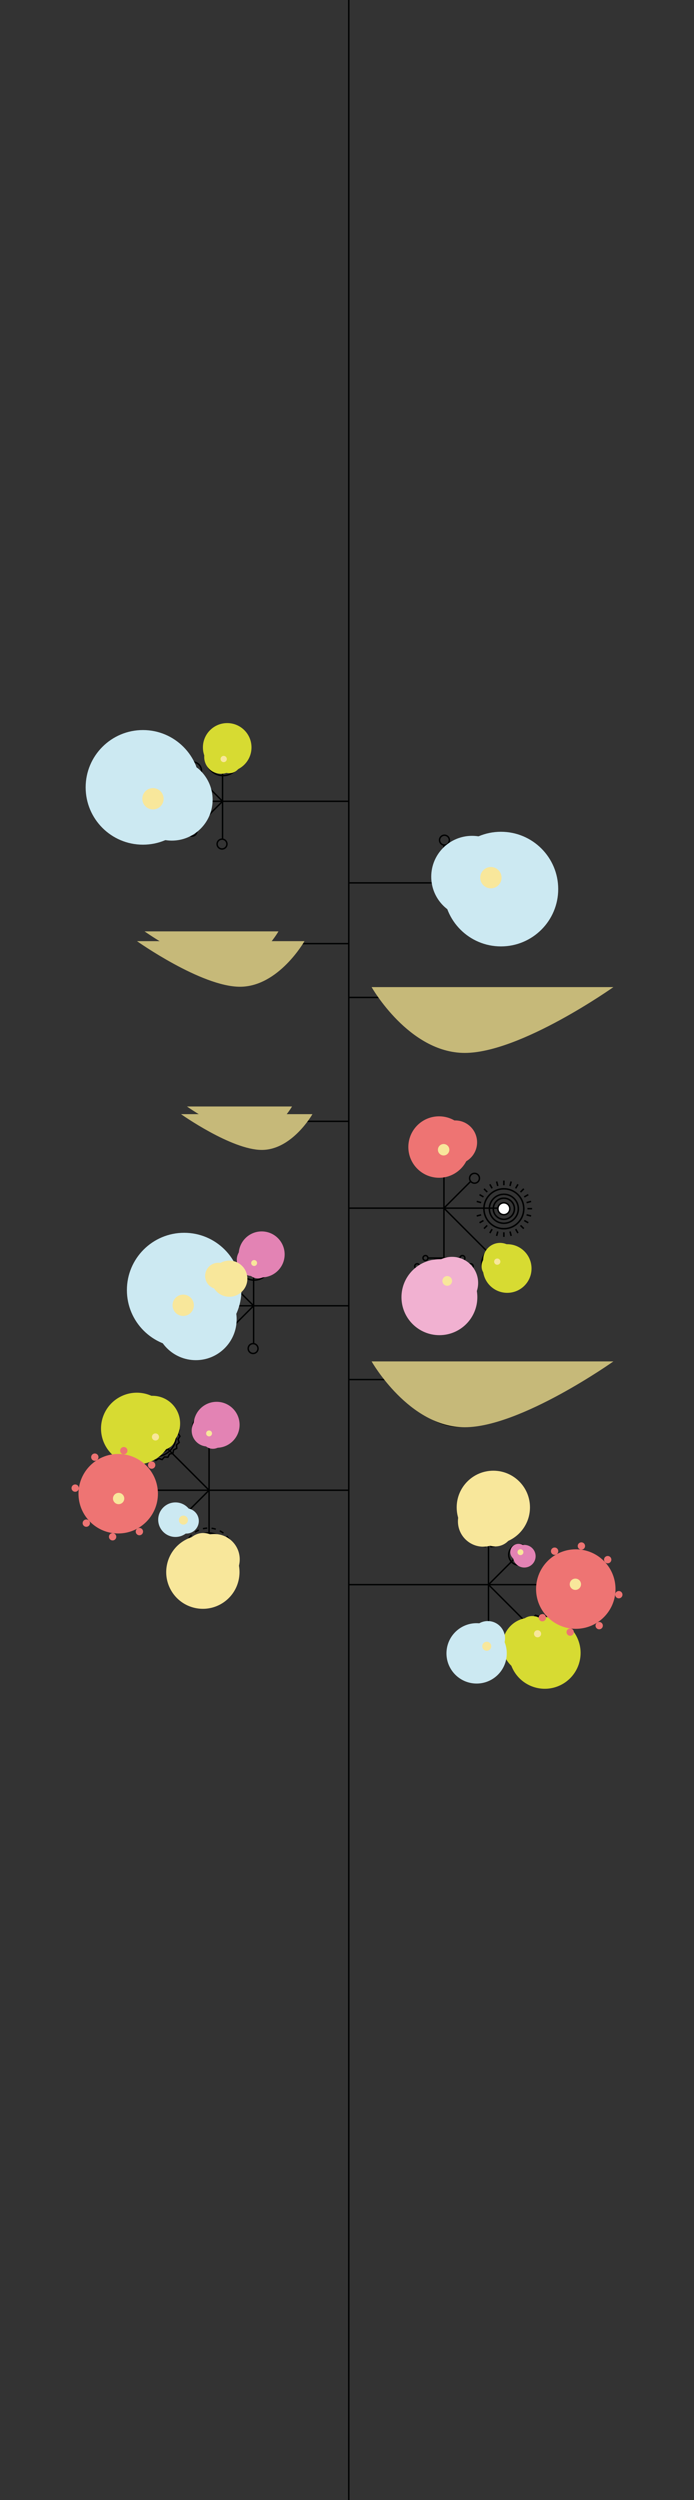 <?xml version="1.0" encoding="utf-8"?>
<!-- Generator: Adobe Illustrator 16.0.0, SVG Export Plug-In . SVG Version: 6.00 Build 0)  -->
<!DOCTYPE svg PUBLIC "-//W3C//DTD SVG 1.1//EN" "http://www.w3.org/Graphics/SVG/1.1/DTD/svg11.dtd">
<svg version="1.1" id="Livello_1" xmlns="http://www.w3.org/2000/svg" xmlns:xlink="http://www.w3.org/1999/xlink" x="0px" y="0px"
	 width="960.385px" height="3456.769px" viewBox="0 0 960.385 3456.769" enable-background="new 0 0 960.385 3456.769"
	 xml:space="preserve">
<rect x="0" y="0" width="960.385" height="3456.769" fill="#333333" stroke="none"/>
<g>
	<circle fill="none" stroke="#010202" stroke-width="2" cx="308.682" cy="1048.796" r="23.597"/>
	<circle fill="none" stroke="#010202" stroke-width="2" cx="672.517" cy="1220.717" r="12.134"/>
	<circle fill="none" stroke="#010202" stroke-width="2" cx="672.517" cy="1220.717" r="23.597"/>
	<g>
		<g>
			<path fill="none" stroke="#010202" stroke-width="2" d="M392.624,1304.716H207.327c0,0,71.111,50.4,113.918,50.4
				S392.624,1304.716,392.624,1304.716z"/>
			<line fill="none" stroke="#010202" stroke-width="2" x1="392.624" y1="1304.716" x2="482.656" y2="1304.716"/>
		</g>
		<line fill="none" stroke="#010202" stroke-width="2" x1="356.783" y1="1304.716" x2="340.543" y2="1320.954"/>
		<line fill="none" stroke="#010202" stroke-width="2" x1="331.024" y1="1304.716" x2="319.824" y2="1315.915"/>
		<line fill="none" stroke="#010202" stroke-width="2" x1="304.144" y1="1304.716" x2="296.864" y2="1311.995"/>
	</g>
	<g>
		<g>
			<path fill="none" stroke="#010202" stroke-width="2" d="M544.415,1379.116h238.239c0,0-91.429,64.8-146.464,64.8
				C581.153,1443.916,544.415,1379.116,544.415,1379.116z"/>
			<line fill="none" stroke="#010202" stroke-width="2" x1="544.415" y1="1379.116" x2="482.656" y2="1379.116"/>
		</g>
		<line fill="none" stroke="#010202" stroke-width="2" x1="590.498" y1="1379.116" x2="611.375" y2="1399.995"/>
		<line fill="none" stroke="#010202" stroke-width="2" x1="623.615" y1="1379.116" x2="638.014" y2="1393.513"/>
		<line fill="none" stroke="#010202" stroke-width="2" x1="658.173" y1="1379.116" x2="667.535" y2="1388.475"/>
	</g>
	<g>
		<g>
			<circle fill="none" stroke="#010202" stroke-width="2" cx="266.67" cy="1065.61" r="6.803"/>
			<line fill="none" stroke="#010202" stroke-width="2" x1="307.974" y1="1107.917" x2="270.953" y2="1070.894"/>
		</g>
		<line fill="none" stroke="#010202" stroke-width="2" x1="482.657" y1="1107.917" x2="233.156" y2="1107.917"/>
		<g>
			<circle fill="none" stroke="#010202" stroke-width="2" cx="308.682" cy="1048.796" r="6.803"/>
			<line fill="none" stroke="#010202" stroke-width="2" x1="307.974" y1="1107.917" x2="307.974" y2="1055.56"/>
		</g>
		<g>
			<circle fill="none" stroke="#010202" stroke-width="2" cx="307.266" cy="1167.038" r="6.803"/>
			<line fill="none" stroke="#010202" stroke-width="2" x1="307.974" y1="1107.917" x2="307.973" y2="1160.272"/>
		</g>
		<g>
			<circle fill="none" stroke="#010202" stroke-width="2" cx="265.669" cy="1149.221" r="6.804"/>
			<line fill="none" stroke="#010202" stroke-width="2" x1="307.974" y1="1107.917" x2="270.952" y2="1144.938"/>
		</g>
	</g>
	<g>
		<circle fill="none" stroke="#010202" stroke-width="2" cx="672.518" cy="1220.716" r="6.803"/>
		<g>
			<circle fill="none" stroke="#010202" stroke-width="2" cx="655.652" cy="1263.021" r="6.803"/>
			<line fill="none" stroke="#010202" stroke-width="2" x1="614.348" y1="1220.716" x2="651.37" y2="1257.737"/>
		</g>
		<line fill="none" stroke="#010202" stroke-width="2" x1="482.657" y1="1220.716" x2="665.714" y2="1220.716"/>
		<g>
			<circle fill="none" stroke="#010202" stroke-width="2" cx="615.055" cy="1161.595" r="6.803"/>
			<line fill="none" stroke="#010202" stroke-width="2" x1="614.348" y1="1220.716" x2="614.349" y2="1168.358"/>
		</g>
		<g>
			<circle fill="none" stroke="#010202" stroke-width="2" cx="656.653" cy="1179.412" r="6.804"/>
			<line fill="none" stroke="#010202" stroke-width="2" x1="614.348" y1="1220.716" x2="651.371" y2="1183.694"/>
		</g>
	</g>
	<circle fill="none" stroke="#010202" stroke-width="2" cx="308.682" cy="1048.796" r="12.133"/>
	<g>
		<circle fill="none" stroke="#010202" stroke-width="2" cx="225.071" cy="1107.055" r="20.045"/>
		<g>
			<g>
				<circle fill="#FFFFFF" stroke="#010202" stroke-width="2" cx="225.063" cy="1107.064" r="8.199"/>
			</g>
			<path fill="none" stroke="#010202" stroke-width="2" d="M205.563,1087.563c-10.771,10.771-10.771,28.231-0.001,39.001
				c10.767,10.767,28.23,10.771,39.001-0.001c10.769-10.768,10.766-28.232-0.001-38.999
				C233.792,1076.795,216.332,1076.796,205.563,1087.563z"/>
			<circle fill="none" stroke="#010202" stroke-width="2" cx="225.062" cy="1107.064" r="14.622"/>
		</g>
		<line fill="none" stroke="#010202" stroke-width="2" x1="197.503" y1="1079.637" x2="201.994" y2="1083.978"/>
		<line fill="none" stroke="#010202" stroke-width="2" x1="205.555" y1="1073.459" x2="208.675" y2="1078.829"/>
		<line fill="none" stroke="#010202" stroke-width="2" x1="214.935" y1="1069.573" x2="216.548" y2="1075.546"/>
		<line fill="none" stroke="#010202" stroke-width="2" x1="224.997" y1="1068.248" x2="225.073" y2="1074.419"/>
		<line fill="none" stroke="#010202" stroke-width="2" x1="235.062" y1="1069.574" x2="233.476" y2="1075.516"/>
		<line fill="none" stroke="#010202" stroke-width="2" x1="244.439" y1="1073.458" x2="241.372" y2="1078.776"/>
		<line fill="none" stroke="#010202" stroke-width="2" x1="252.49" y1="1079.638" x2="248.148" y2="1083.979"/>
		<line fill="none" stroke="#010202" stroke-width="2" x1="258.669" y1="1087.688" x2="253.351" y2="1090.755"/>
		<line fill="none" stroke="#010202" stroke-width="2" x1="256.611" y1="1098.649" x2="262.553" y2="1097.065"/>
		<line fill="none" stroke="#010202" stroke-width="2" x1="256.581" y1="1115.578" x2="262.553" y2="1117.192"/>
		<line fill="none" stroke="#010202" stroke-width="2" x1="253.296" y1="1123.45" x2="258.667" y2="1126.572"/>
		<line fill="none" stroke="#010202" stroke-width="2" x1="241.318" y1="1135.366" x2="244.438" y2="1140.802"/>
		<line fill="none" stroke="#010202" stroke-width="2" x1="233.445" y1="1138.601" x2="235.06" y2="1144.686"/>
		<line fill="none" stroke="#010202" stroke-width="2" x1="225.072" y1="1139.688" x2="224.997" y2="1146.009"/>
		<line fill="none" stroke="#010202" stroke-width="2" x1="216.582" y1="1138.57" x2="214.933" y2="1144.686"/>
		<line fill="none" stroke="#010202" stroke-width="2" x1="208.734" y1="1135.308" x2="205.556" y2="1140.802"/>
		<line fill="none" stroke="#010202" stroke-width="2" x1="201.998" y1="1130.129" x2="197.503" y2="1134.623"/>
		<line fill="none" stroke="#010202" stroke-width="2" x1="196.819" y1="1123.392" x2="191.326" y2="1126.571"/>
		<line fill="none" stroke="#010202" stroke-width="2" x1="187.442" y1="1117.194" x2="193.558" y2="1115.546"/>
		<line fill="none" stroke="#010202" stroke-width="2" x1="186.116" y1="1107.129" x2="192.44" y2="1107.129"/>
		<line fill="none" stroke="#010202" stroke-width="2" x1="187.441" y1="1097.067" x2="193.533" y2="1098.654"/>
		<line fill="none" stroke="#010202" stroke-width="2" x1="191.326" y1="1087.688" x2="196.774" y2="1090.787"/>
		<line fill="none" stroke="#010202" stroke-width="2" x1="252.49" y1="1134.623" x2="248.074" y2="1130.207"/>
	</g>
	<g>
		<circle fill="none" stroke="#010202" stroke-width="2" cx="225.071" cy="1107.055" r="20.045"/>
		<g>
			<g>
				<circle fill="#FFFFFF" stroke="#010202" stroke-width="2" cx="225.063" cy="1107.064" r="8.199"/>
			</g>
			<path fill="none" stroke="#010202" stroke-width="2" d="M205.563,1087.563c-10.771,10.771-10.771,28.231-0.001,39.001
				c10.767,10.767,28.23,10.771,39.001-0.001c10.769-10.768,10.766-28.232-0.001-38.999
				C233.792,1076.795,216.332,1076.796,205.563,1087.563z"/>
			<circle fill="none" stroke="#010202" stroke-width="2" cx="225.062" cy="1107.064" r="14.622"/>
		</g>
		<line fill="none" stroke="#010202" stroke-width="2" x1="197.503" y1="1079.637" x2="201.994" y2="1083.978"/>
		<line fill="none" stroke="#010202" stroke-width="2" x1="205.555" y1="1073.459" x2="208.675" y2="1078.829"/>
		<line fill="none" stroke="#010202" stroke-width="2" x1="214.935" y1="1069.573" x2="216.548" y2="1075.546"/>
		<line fill="none" stroke="#010202" stroke-width="2" x1="224.997" y1="1068.248" x2="225.073" y2="1074.419"/>
		<line fill="none" stroke="#010202" stroke-width="2" x1="235.062" y1="1069.574" x2="233.476" y2="1075.516"/>
		<line fill="none" stroke="#010202" stroke-width="2" x1="244.439" y1="1073.458" x2="241.372" y2="1078.776"/>
		<line fill="none" stroke="#010202" stroke-width="2" x1="252.49" y1="1079.638" x2="248.148" y2="1083.979"/>
		<line fill="none" stroke="#010202" stroke-width="2" x1="258.669" y1="1087.688" x2="253.351" y2="1090.755"/>
		<line fill="none" stroke="#010202" stroke-width="2" x1="256.611" y1="1098.649" x2="262.553" y2="1097.065"/>
		<line fill="none" stroke="#010202" stroke-width="2" x1="256.581" y1="1115.578" x2="262.553" y2="1117.192"/>
		<line fill="none" stroke="#010202" stroke-width="2" x1="253.296" y1="1123.45" x2="258.667" y2="1126.572"/>
		<line fill="none" stroke="#010202" stroke-width="2" x1="241.318" y1="1135.366" x2="244.438" y2="1140.802"/>
		<line fill="none" stroke="#010202" stroke-width="2" x1="233.445" y1="1138.601" x2="235.06" y2="1144.686"/>
		<line fill="none" stroke="#010202" stroke-width="2" x1="225.072" y1="1139.688" x2="224.997" y2="1146.009"/>
		<line fill="none" stroke="#010202" stroke-width="2" x1="216.582" y1="1138.57" x2="214.933" y2="1144.686"/>
		<line fill="none" stroke="#010202" stroke-width="2" x1="208.734" y1="1135.308" x2="205.556" y2="1140.802"/>
		<line fill="none" stroke="#010202" stroke-width="2" x1="201.998" y1="1130.129" x2="197.503" y2="1134.623"/>
		<line fill="none" stroke="#010202" stroke-width="2" x1="196.819" y1="1123.392" x2="191.326" y2="1126.571"/>
		<line fill="none" stroke="#010202" stroke-width="2" x1="187.442" y1="1117.194" x2="193.558" y2="1115.546"/>
		<line fill="none" stroke="#010202" stroke-width="2" x1="186.116" y1="1107.129" x2="192.44" y2="1107.129"/>
		<line fill="none" stroke="#010202" stroke-width="2" x1="187.441" y1="1097.067" x2="193.533" y2="1098.654"/>
		<line fill="none" stroke="#010202" stroke-width="2" x1="191.326" y1="1087.688" x2="196.774" y2="1090.787"/>
		<line fill="none" stroke="#010202" stroke-width="2" x1="252.49" y1="1134.623" x2="248.074" y2="1130.207"/>
	</g>
	<circle fill="none" stroke="#010202" stroke-width="2" cx="266.67" cy="1065.612" r="12.134"/>
	<g>
		<g>
			<path fill="none" stroke="#010202" stroke-width="2" d="M418.348,1550.413H285.993c0,0,50.794,36,81.37,36
				S418.348,1550.413,418.348,1550.413z"/>
			<line fill="none" stroke="#010202" stroke-width="2" x1="418.348" y1="1550.413" x2="482.657" y2="1550.413"/>
		</g>
		<line fill="none" stroke="#010202" stroke-width="2" x1="392.748" y1="1550.413" x2="381.148" y2="1562.012"/>
		<line fill="none" stroke="#010202" stroke-width="2" x1="374.348" y1="1550.413" x2="366.348" y2="1558.412"/>
		<line fill="none" stroke="#010202" stroke-width="2" x1="355.148" y1="1550.413" x2="349.948" y2="1555.612"/>
	</g>
	<g>
		<line fill="none" stroke="#010202" stroke-width="2" x1="675.987" y1="2191.029" x2="745.385" y2="2260.429"/>
	</g>
	<line fill="none" stroke="#010202" stroke-width="2" x1="482.657" y1="2191.029" x2="787.689" y2="2191.029"/>
	<g>
		<circle fill="#FFFFFF" stroke="#010202" stroke-width="2" cx="675.279" cy="2276.343" r="6.803"/>
		<line fill="none" stroke="#010202" stroke-width="2" x1="675.987" y1="2191.029" x2="675.987" y2="2269.58"/>
	</g>
	<g>
		<line fill="none" stroke="#010202" stroke-width="2" x1="675.987" y1="2191.029" x2="675.988" y2="2112.909"/>
	</g>
	<g>
		<circle fill="#FFFFFF" stroke="#010202" stroke-width="2" cx="718.292" cy="2149.726" r="6.804"/>
		<line fill="none" stroke="#010202" stroke-width="2" x1="675.987" y1="2191.029" x2="713.009" y2="2154.008"/>
	</g>
	<circle fill="none" stroke="#010202" stroke-width="2" cx="675.279" cy="2276.344" r="12.133"/>
	<circle fill="none" stroke="#010202" stroke-width="2" cx="351.674" cy="1746.317" r="23.597"/>
	<g>
		<g>
			<circle fill="none" stroke="#010202" stroke-width="2" cx="309.662" cy="1763.132" r="6.803"/>
			<line fill="none" stroke="#010202" stroke-width="2" x1="350.966" y1="1805.438" x2="313.945" y2="1768.415"/>
		</g>
		<line fill="none" stroke="#010202" stroke-width="2" x1="482.657" y1="1805.438" x2="276.148" y2="1805.438"/>
		<g>
			<circle fill="none" stroke="#010202" stroke-width="2" cx="351.674" cy="1746.317" r="6.803"/>
			<line fill="none" stroke="#010202" stroke-width="2" x1="350.966" y1="1805.438" x2="350.966" y2="1753.081"/>
		</g>
		<g>
			<circle fill="none" stroke="#010202" stroke-width="2" cx="350.258" cy="1864.56" r="6.803"/>
			<line fill="none" stroke="#010202" stroke-width="2" x1="350.966" y1="1805.438" x2="350.965" y2="1857.794"/>
		</g>
		<g>
			<circle fill="none" stroke="#010202" stroke-width="2" cx="308.661" cy="1846.742" r="6.804"/>
			<line fill="none" stroke="#010202" stroke-width="2" x1="350.966" y1="1805.438" x2="313.944" y2="1842.46"/>
		</g>
	</g>
	<circle fill="none" stroke="#010202" stroke-width="2" cx="351.674" cy="1746.317" r="12.133"/>
	<g>
		<circle fill="none" stroke="#010202" stroke-width="2" cx="268.063" cy="1804.576" r="20.045"/>
		<g>
			<g>
				<circle fill="#FFFFFF" stroke="#010202" stroke-width="2" cx="268.055" cy="1804.585" r="8.199"/>
			</g>
			<path fill="none" stroke="#010202" stroke-width="2" d="M248.555,1785.085c-10.771,10.771-10.771,28.231-0.001,39.001
				c10.767,10.767,28.23,10.771,39.001-0.001c10.769-10.768,10.766-28.232-0.001-38.999
				C276.785,1774.316,259.324,1774.317,248.555,1785.085z"/>
			<circle fill="none" stroke="#010202" stroke-width="2" cx="268.054" cy="1804.586" r="14.622"/>
		</g>
		<line fill="none" stroke="#010202" stroke-width="2" x1="240.496" y1="1777.158" x2="244.986" y2="1781.499"/>
		<line fill="none" stroke="#010202" stroke-width="2" x1="248.547" y1="1770.98" x2="251.667" y2="1776.351"/>
		<line fill="none" stroke="#010202" stroke-width="2" x1="257.927" y1="1767.095" x2="259.541" y2="1773.067"/>
		<line fill="none" stroke="#010202" stroke-width="2" x1="267.989" y1="1765.77" x2="268.065" y2="1771.94"/>
		<line fill="none" stroke="#010202" stroke-width="2" x1="278.054" y1="1767.096" x2="276.468" y2="1773.037"/>
		<line fill="none" stroke="#010202" stroke-width="2" x1="287.431" y1="1770.979" x2="284.364" y2="1776.298"/>
		<line fill="none" stroke="#010202" stroke-width="2" x1="295.482" y1="1777.159" x2="291.14" y2="1781.501"/>
		<line fill="none" stroke="#010202" stroke-width="2" x1="301.662" y1="1785.21" x2="296.343" y2="1788.276"/>
		<line fill="none" stroke="#010202" stroke-width="2" x1="299.603" y1="1796.171" x2="305.545" y2="1794.587"/>
		<line fill="none" stroke="#010202" stroke-width="2" x1="299.573" y1="1813.1" x2="305.545" y2="1814.714"/>
		<line fill="none" stroke="#010202" stroke-width="2" x1="296.289" y1="1820.972" x2="301.66" y2="1824.094"/>
		<line fill="none" stroke="#010202" stroke-width="2" x1="284.31" y1="1832.888" x2="287.43" y2="1838.323"/>
		<line fill="none" stroke="#010202" stroke-width="2" x1="276.437" y1="1836.122" x2="278.052" y2="1842.207"/>
		<line fill="none" stroke="#010202" stroke-width="2" x1="268.064" y1="1837.21" x2="267.989" y2="1843.53"/>
		<line fill="none" stroke="#010202" stroke-width="2" x1="259.574" y1="1836.092" x2="257.925" y2="1842.207"/>
		<line fill="none" stroke="#010202" stroke-width="2" x1="251.726" y1="1832.829" x2="248.548" y2="1838.323"/>
		<line fill="none" stroke="#010202" stroke-width="2" x1="244.99" y1="1827.65" x2="240.496" y2="1832.145"/>
		<line fill="none" stroke="#010202" stroke-width="2" x1="239.811" y1="1820.913" x2="234.318" y2="1824.093"/>
		<line fill="none" stroke="#010202" stroke-width="2" x1="230.434" y1="1814.716" x2="236.55" y2="1813.067"/>
		<line fill="none" stroke="#010202" stroke-width="2" x1="229.108" y1="1804.65" x2="235.432" y2="1804.65"/>
		<line fill="none" stroke="#010202" stroke-width="2" x1="230.433" y1="1794.589" x2="236.525" y2="1796.176"/>
		<line fill="none" stroke="#010202" stroke-width="2" x1="234.318" y1="1785.21" x2="239.766" y2="1788.309"/>
		<line fill="none" stroke="#010202" stroke-width="2" x1="295.482" y1="1832.145" x2="291.066" y2="1827.729"/>
	</g>
	<g>
		<circle fill="none" stroke="#010202" stroke-width="2" cx="268.063" cy="1804.576" r="20.045"/>
		<g>
			<g>
				<circle fill="#FFFFFF" stroke="#010202" stroke-width="2" cx="268.055" cy="1804.585" r="8.199"/>
			</g>
			<path fill="none" stroke="#010202" stroke-width="2" d="M248.555,1785.085c-10.771,10.771-10.771,28.231-0.001,39.001
				c10.767,10.767,28.23,10.771,39.001-0.001c10.769-10.768,10.766-28.232-0.001-38.999
				C276.785,1774.316,259.324,1774.317,248.555,1785.085z"/>
			<circle fill="none" stroke="#010202" stroke-width="2" cx="268.054" cy="1804.586" r="14.622"/>
		</g>
		<line fill="none" stroke="#010202" stroke-width="2" x1="240.496" y1="1777.158" x2="244.986" y2="1781.499"/>
		<line fill="none" stroke="#010202" stroke-width="2" x1="248.547" y1="1770.98" x2="251.667" y2="1776.351"/>
		<line fill="none" stroke="#010202" stroke-width="2" x1="257.927" y1="1767.095" x2="259.541" y2="1773.067"/>
		<line fill="none" stroke="#010202" stroke-width="2" x1="267.989" y1="1765.77" x2="268.065" y2="1771.94"/>
		<line fill="none" stroke="#010202" stroke-width="2" x1="278.054" y1="1767.096" x2="276.468" y2="1773.037"/>
		<line fill="none" stroke="#010202" stroke-width="2" x1="287.431" y1="1770.979" x2="284.364" y2="1776.298"/>
		<line fill="none" stroke="#010202" stroke-width="2" x1="295.482" y1="1777.159" x2="291.14" y2="1781.501"/>
		<line fill="none" stroke="#010202" stroke-width="2" x1="301.662" y1="1785.21" x2="296.343" y2="1788.276"/>
		<line fill="none" stroke="#010202" stroke-width="2" x1="299.603" y1="1796.171" x2="305.545" y2="1794.587"/>
		<line fill="none" stroke="#010202" stroke-width="2" x1="299.573" y1="1813.1" x2="305.545" y2="1814.714"/>
		<line fill="none" stroke="#010202" stroke-width="2" x1="296.289" y1="1820.972" x2="301.66" y2="1824.094"/>
		<line fill="none" stroke="#010202" stroke-width="2" x1="284.31" y1="1832.888" x2="287.43" y2="1838.323"/>
		<line fill="none" stroke="#010202" stroke-width="2" x1="276.437" y1="1836.122" x2="278.052" y2="1842.207"/>
		<line fill="none" stroke="#010202" stroke-width="2" x1="268.064" y1="1837.21" x2="267.989" y2="1843.53"/>
		<line fill="none" stroke="#010202" stroke-width="2" x1="259.574" y1="1836.092" x2="257.925" y2="1842.207"/>
		<line fill="none" stroke="#010202" stroke-width="2" x1="251.726" y1="1832.829" x2="248.548" y2="1838.323"/>
		<line fill="none" stroke="#010202" stroke-width="2" x1="244.99" y1="1827.65" x2="240.496" y2="1832.145"/>
		<line fill="none" stroke="#010202" stroke-width="2" x1="239.811" y1="1820.913" x2="234.318" y2="1824.093"/>
		<line fill="none" stroke="#010202" stroke-width="2" x1="230.434" y1="1814.716" x2="236.55" y2="1813.067"/>
		<line fill="none" stroke="#010202" stroke-width="2" x1="229.108" y1="1804.65" x2="235.432" y2="1804.65"/>
		<line fill="none" stroke="#010202" stroke-width="2" x1="230.433" y1="1794.589" x2="236.525" y2="1796.176"/>
		<line fill="none" stroke="#010202" stroke-width="2" x1="234.318" y1="1785.21" x2="239.766" y2="1788.309"/>
		<line fill="none" stroke="#010202" stroke-width="2" x1="295.482" y1="1832.145" x2="291.066" y2="1827.729"/>
	</g>
	<circle fill="none" stroke="#010202" stroke-width="2" cx="309.663" cy="1763.134" r="12.134"/>
	<g>
		<path fill="#FFFFFF" stroke="#010202" stroke-width="2" d="M799.158,2182.45c4.433,1.618,6.716,6.523,5.097,10.959
			c-1.618,4.434-6.524,6.714-10.957,5.096s-6.717-6.522-5.1-10.955C789.818,2183.112,794.724,2180.831,799.158,2182.45z"/>
		<circle fill="none" stroke="#010202" stroke-width="2" cx="796.228" cy="2190.478" r="21.601"/>
		<circle fill="none" stroke="#010202" stroke-width="2" cx="796.228" cy="2190.476" r="39.191"/>
		<circle fill="none" stroke="#010202" stroke-width="2" cx="796.228" cy="2190.477" r="29.64"/>
		<circle fill="none" stroke="#010202" stroke-width="2" cx="836.441" cy="2205.153" r="3.618"/>
		<circle fill="none" stroke="#010202" stroke-width="2" cx="756.014" cy="2175.798" r="3.618"/>
		<path fill="none" stroke="#010202" stroke-width="2" d="M778.151,2229.447c0.686-1.878,2.763-2.842,4.639-2.156
			c1.878,0.685,2.844,2.76,2.159,4.638c-0.686,1.879-2.763,2.844-4.64,2.159C778.432,2233.402,777.465,2231.326,778.151,2229.447z"
			/>
		<path fill="none" stroke="#010202" stroke-width="2" d="M780.599,2148.218c0.686-1.878,2.762-2.842,4.64-2.156
			s2.844,2.761,2.159,4.638c-0.688,1.879-2.763,2.845-4.641,2.159C780.88,2152.173,779.913,2150.098,780.599,2148.218z"/>
		<circle fill="none" stroke="#010202" stroke-width="2" cx="833.289" cy="2169.062" r="3.618"/>
		<path fill="none" stroke="#010202" stroke-width="2" d="M754.456,2209.553c0.685-1.878,2.762-2.842,4.639-2.158
			c1.878,0.687,2.844,2.762,2.159,4.639c-0.687,1.88-2.763,2.845-4.64,2.159C754.736,2213.507,753.77,2211.432,754.456,2209.553z"/>
		<path fill="none" stroke="#010202" stroke-width="2" d="M807.469,2229.461c0.684-1.877,2.761-2.843,4.638-2.158
			c1.879,0.686,2.845,2.762,2.159,4.639c-0.687,1.881-2.762,2.846-4.641,2.159C807.75,2233.416,806.783,2231.341,807.469,2229.461z"
			/>
		<circle fill="none" stroke="#010202" stroke-width="2" cx="810.905" cy="2150.262" r="3.618"/>
	</g>
	<g>
		<g>
			<path fill="#FFFFFF" stroke="#010202" stroke-width="2" d="M682.369,2099.244c3.133,3.13,3.133,8.211,0,11.347
				s-8.216,3.136-11.349,0c-3.134-3.132-3.134-8.212-0.002-11.347C674.153,2096.107,679.236,2096.107,682.369,2099.244z"/>
		</g>
		<path fill="none" stroke="#010202" stroke-width="2" stroke-dasharray="6" d="M676.695,2071.13
			c-18.661,0-33.785,15.127-33.785,33.786c0,18.655,15.124,33.786,33.785,33.786c18.659,0,33.785-15.131,33.785-33.786
			C710.48,2086.257,695.354,2071.13,676.695,2071.13z"/>
		<path fill="none" stroke="#010202" stroke-width="2" d="M676.695,2077.926c-14.908,0-26.992,12.082-26.992,26.99
			c0,14.903,12.084,26.992,26.992,26.992c14.906,0,26.991-12.089,26.991-26.992C703.686,2090.008,691.601,2077.926,676.695,2077.926
			z"/>
		<circle fill="none" stroke="#010202" stroke-width="2" cx="676.695" cy="2104.917" r="14.312"/>
	</g>
	<circle fill="none" stroke="#010202" stroke-width="2" cx="675.28" cy="2276.344" r="23.597"/>
	<g>
		<circle fill="#FFFFFF" stroke="#010202" stroke-width="2" cx="749.694" cy="2265.693" r="6.804"/>
		<g>
			<circle fill="none" stroke="#010202" stroke-width="2" cx="749.694" cy="2265.692" r="28.011"/>
			<circle fill="none" stroke="#010202" stroke-width="2" cx="749.694" cy="2265.692" r="24.162"/>
			<circle fill="none" stroke="#010202" stroke-width="2" cx="749.694" cy="2265.693" r="14.54"/>
			<polygon fill="none" stroke="#010202" stroke-width="2" points="773.225,2242.031 774.212,2246.765 778.529,2248.942 
				778.257,2253.77 781.863,2256.991 780.351,2261.584 782.999,2265.628 780.351,2269.673 781.863,2274.265 778.257,2277.486 
				778.529,2282.313 774.212,2284.492 773.225,2289.225 768.492,2290.211 766.314,2294.527 761.487,2294.256 758.266,2297.861 
				753.673,2296.35 749.628,2298.998 745.584,2296.35 740.992,2297.861 737.771,2294.256 732.944,2294.527 730.765,2290.211 
				726.033,2289.225 725.045,2284.492 720.73,2282.312 721.001,2277.486 717.396,2274.265 718.908,2269.672 716.259,2265.628 
				718.908,2261.583 717.396,2256.991 721.001,2253.77 720.73,2248.942 725.045,2246.765 726.033,2242.031 730.765,2241.045 
				732.944,2236.729 737.771,2237 740.992,2233.395 745.584,2234.906 749.628,2232.258 753.673,2234.906 758.265,2233.395 
				761.487,2237 766.314,2236.729 768.492,2241.045 			"/>
		</g>
	</g>
	<circle fill="none" stroke="#010202" stroke-width="2" cx="718.293" cy="2149.726" r="14.312"/>
	<g>
		<g>
			<path fill="none" stroke="#010202" stroke-width="2" d="M544.415,1907.448h238.239c0,0-91.429,64.8-146.464,64.8
				C581.153,1972.248,544.415,1907.448,544.415,1907.448z"/>
			<line fill="none" stroke="#010202" stroke-width="2" x1="544.415" y1="1907.448" x2="482.656" y2="1907.448"/>
		</g>
		<line fill="none" stroke="#010202" stroke-width="2" x1="590.498" y1="1907.448" x2="611.375" y2="1928.327"/>
		<line fill="none" stroke="#010202" stroke-width="2" x1="623.615" y1="1907.448" x2="638.014" y2="1921.845"/>
		<line fill="none" stroke="#010202" stroke-width="2" x1="658.173" y1="1907.448" x2="667.535" y2="1916.807"/>
	</g>
	<g>
		<g>
			<line fill="none" stroke="#010202" stroke-width="2" x1="289.327" y1="2060.464" x2="219.928" y2="1991.064"/>
		</g>
		<line fill="none" stroke="#010202" stroke-width="2" x1="482.657" y1="2060.464" x2="177.625" y2="2060.464"/>
		<g>
			<circle fill="#FFFFFF" stroke="#010202" stroke-width="2" cx="290.035" cy="1975.15" r="6.803"/>
			<line fill="none" stroke="#010202" stroke-width="2" x1="289.327" y1="2060.464" x2="289.327" y2="1981.913"/>
		</g>
		<g>
			<line fill="none" stroke="#010202" stroke-width="2" x1="289.327" y1="2060.464" x2="289.326" y2="2138.584"/>
		</g>
		<g>
			<circle fill="#FFFFFF" stroke="#010202" stroke-width="2" cx="247.021" cy="2101.768" r="6.804"/>
			<line fill="none" stroke="#010202" stroke-width="2" x1="289.327" y1="2060.464" x2="252.304" y2="2097.485"/>
		</g>
		<circle fill="none" stroke="#010202" stroke-width="2" cx="290.034" cy="1975.149" r="12.133"/>
		<g>
			<path fill="#FFFFFF" stroke="#010202" stroke-width="2" d="M166.156,2069.043c-4.433-1.618-6.716-6.523-5.097-10.959
				c1.618-4.434,6.524-6.714,10.957-5.096s6.717,6.522,5.1,10.955C175.496,2068.381,170.589,2070.662,166.156,2069.043z"/>
			<circle fill="none" stroke="#010202" stroke-width="2" cx="169.086" cy="2061.016" r="21.601"/>
			<circle fill="none" stroke="#010202" stroke-width="2" cx="169.085" cy="2061.017" r="39.191"/>
			<circle fill="none" stroke="#010202" stroke-width="2" cx="169.085" cy="2061.016" r="29.64"/>
			<circle fill="none" stroke="#010202" stroke-width="2" cx="128.873" cy="2046.34" r="3.618"/>
			<circle fill="none" stroke="#010202" stroke-width="2" cx="209.3" cy="2075.695" r="3.618"/>
			<path fill="none" stroke="#010202" stroke-width="2" d="M187.163,2022.046c-0.686,1.878-2.763,2.842-4.639,2.156
				c-1.878-0.685-2.844-2.76-2.159-4.638c0.686-1.879,2.763-2.844,4.64-2.159C186.881,2018.091,187.848,2020.167,187.163,2022.046z"
				/>
			<path fill="none" stroke="#010202" stroke-width="2" d="M184.714,2103.275c-0.686,1.878-2.762,2.842-4.64,2.156
				s-2.844-2.761-2.159-4.638c0.688-1.879,2.763-2.845,4.641-2.159C184.433,2099.32,185.401,2101.396,184.714,2103.275z"/>
			<circle fill="none" stroke="#010202" stroke-width="2" cx="132.025" cy="2082.431" r="3.618"/>
			<path fill="none" stroke="#010202" stroke-width="2" d="M210.858,2041.94c-0.685,1.878-2.762,2.842-4.639,2.158
				c-1.878-0.687-2.844-2.762-2.159-4.639c0.687-1.88,2.763-2.845,4.64-2.159C210.578,2037.986,211.543,2040.062,210.858,2041.94z"
				/>
			<path fill="none" stroke="#010202" stroke-width="2" d="M157.844,2022.032c-0.684,1.877-2.761,2.843-4.638,2.158
				c-1.879-0.686-2.845-2.762-2.159-4.639c0.687-1.881,2.762-2.846,4.641-2.159C157.564,2018.077,158.531,2020.152,157.844,2022.032
				z"/>
			<circle fill="none" stroke="#010202" stroke-width="2" cx="154.408" cy="2101.231" r="3.618"/>
		</g>
		<g>
			<g>
				<path fill="#FFFFFF" stroke="#010202" stroke-width="2" d="M282.945,2152.249c-3.133-3.13-3.133-8.211,0-11.347
					s8.216-3.136,11.349,0c3.134,3.132,3.134,8.212,0.002,11.347C291.161,2155.386,286.078,2155.386,282.945,2152.249z"/>
			</g>
			<path fill="none" stroke="#010202" stroke-width="2" stroke-dasharray="6" d="M288.619,2180.363
				c18.661,0,33.785-15.127,33.785-33.786c0-18.655-15.124-33.786-33.785-33.786c-18.659,0-33.785,15.131-33.785,33.786
				C254.833,2165.236,269.959,2180.363,288.619,2180.363z"/>
			<path fill="none" stroke="#010202" stroke-width="2" d="M288.619,2173.567c14.908,0,26.992-12.082,26.992-26.99
				c0-14.903-12.084-26.992-26.992-26.992c-14.906,0-26.991,12.089-26.991,26.992
				C261.627,2161.485,273.712,2173.567,288.619,2173.567z"/>
			<circle fill="none" stroke="#010202" stroke-width="2" cx="288.619" cy="2146.576" r="14.312"/>
		</g>
		<circle fill="none" stroke="#010202" stroke-width="2" cx="290.034" cy="1975.149" r="23.597"/>
		<g>
			<circle fill="#FFFFFF" stroke="#010202" stroke-width="2" cx="215.62" cy="1985.8" r="6.804"/>
			<g>
				<circle fill="none" stroke="#010202" stroke-width="2" cx="215.62" cy="1985.801" r="28.011"/>
				<circle fill="none" stroke="#010202" stroke-width="2" cx="215.62" cy="1985.801" r="24.162"/>
				<circle fill="none" stroke="#010202" stroke-width="2" cx="215.619" cy="1985.8" r="14.54"/>
				<polygon fill="none" stroke="#010202" stroke-width="2" points="192.088,2009.462 191.101,2004.729 186.785,2002.551 
					187.056,1997.724 183.451,1994.502 184.962,1989.909 182.315,1985.865 184.962,1981.82 183.451,1977.229 187.056,1974.007 
					186.785,1969.18 191.101,1967.001 192.088,1962.269 196.822,1961.282 199,1956.966 203.827,1957.237 207.047,1953.632 
					211.64,1955.144 215.685,1952.495 219.729,1955.144 224.322,1953.632 227.542,1957.237 232.37,1956.966 234.548,1961.282 
					239.281,1962.269 240.268,1967.001 244.583,1969.181 244.312,1974.007 247.917,1977.229 246.406,1981.821 249.054,1985.865 
					246.406,1989.91 247.917,1994.502 244.312,1997.724 244.583,2002.551 240.268,2004.729 239.281,2009.462 234.548,2010.448 
					232.37,2014.765 227.542,2014.493 224.322,2018.099 219.729,2016.587 215.685,2019.235 211.64,2016.587 207.048,2018.099 
					203.827,2014.493 199,2014.765 196.822,2010.448 				"/>
			</g>
		</g>
		<circle fill="none" stroke="#010202" stroke-width="2" cx="247.02" cy="2101.768" r="14.312"/>
	</g>
	<circle fill="none" stroke="#010202" stroke-width="2" cx="690.214" cy="1747.295" r="6.803"/>
	<line fill="none" stroke="#010202" stroke-width="2" x1="614.346" y1="1670.425" x2="685.931" y2="1742.012"/>
	<line fill="none" stroke="#010202" stroke-width="2" x1="482.656" y1="1670.425" x2="689.165" y2="1670.425"/>
	<line fill="none" stroke="#010202" stroke-width="2" x1="614.346" y1="1670.425" x2="614.346" y2="1772.359"/>
	<g>
		<circle fill="none" stroke="#010202" stroke-width="2" cx="656.651" cy="1629.121" r="6.804"/>
		<line fill="none" stroke="#010202" stroke-width="2" x1="614.346" y1="1670.425" x2="651.369" y2="1633.403"/>
	</g>
	<g>
		<circle fill="none" stroke="#010202" stroke-width="2" cx="613.848" cy="1585.738" r="23.597"/>
		<circle fill="none" stroke="#010202" stroke-width="2" cx="613.848" cy="1585.738" r="6.803"/>
		<circle fill="none" stroke="#010202" stroke-width="2" cx="613.849" cy="1585.738" r="12.133"/>
	</g>
	<g>
		<circle fill="none" stroke="#010202" stroke-width="2" cx="697.25" cy="1671.287" r="20.045"/>
		<g>
			<g>
				<circle fill="#FFFFFF" stroke="#010202" stroke-width="2" cx="697.257" cy="1671.278" r="8.199"/>
			</g>
			<path fill="none" stroke="#010202" stroke-width="2" d="M716.757,1690.778c10.771-10.771,10.771-28.231,0.001-39.001
				c-10.767-10.767-28.23-10.771-39.001,0.001c-10.769,10.768-10.766,28.232,0.001,38.999
				C688.528,1701.547,705.989,1701.546,716.757,1690.778z"/>
			<circle fill="none" stroke="#010202" stroke-width="2" cx="697.259" cy="1671.277" r="14.622"/>
		</g>
		<line fill="none" stroke="#010202" stroke-width="2" x1="724.817" y1="1698.705" x2="720.327" y2="1694.364"/>
		<line fill="none" stroke="#010202" stroke-width="2" x1="716.765" y1="1704.883" x2="713.645" y2="1699.513"/>
		<line fill="none" stroke="#010202" stroke-width="2" x1="707.385" y1="1708.769" x2="705.772" y2="1702.796"/>
		<line fill="none" stroke="#010202" stroke-width="2" x1="697.324" y1="1710.094" x2="697.248" y2="1703.923"/>
		<line fill="none" stroke="#010202" stroke-width="2" x1="687.258" y1="1708.768" x2="688.844" y2="1702.826"/>
		<line fill="none" stroke="#010202" stroke-width="2" x1="677.881" y1="1704.884" x2="680.949" y2="1699.565"/>
		<line fill="none" stroke="#010202" stroke-width="2" x1="669.831" y1="1698.704" x2="674.172" y2="1694.362"/>
		<line fill="none" stroke="#010202" stroke-width="2" x1="663.651" y1="1690.653" x2="668.969" y2="1687.587"/>
		<line fill="none" stroke="#010202" stroke-width="2" x1="665.709" y1="1679.692" x2="659.767" y2="1681.276"/>
		<line fill="none" stroke="#010202" stroke-width="2" x1="665.74" y1="1662.764" x2="659.767" y2="1661.149"/>
		<line fill="none" stroke="#010202" stroke-width="2" x1="669.024" y1="1654.892" x2="663.653" y2="1651.77"/>
		<line fill="none" stroke="#010202" stroke-width="2" x1="681.002" y1="1642.976" x2="677.882" y2="1637.54"/>
		<line fill="none" stroke="#010202" stroke-width="2" x1="688.875" y1="1639.741" x2="687.26" y2="1633.656"/>
		<line fill="none" stroke="#010202" stroke-width="2" x1="697.249" y1="1638.653" x2="697.324" y2="1632.333"/>
		<line fill="none" stroke="#010202" stroke-width="2" x1="705.739" y1="1639.771" x2="707.387" y2="1633.656"/>
		<line fill="none" stroke="#010202" stroke-width="2" x1="713.586" y1="1643.034" x2="716.764" y2="1637.54"/>
		<line fill="none" stroke="#010202" stroke-width="2" x1="720.323" y1="1648.213" x2="724.817" y2="1643.719"/>
		<line fill="none" stroke="#010202" stroke-width="2" x1="725.501" y1="1654.95" x2="730.995" y2="1651.771"/>
		<line fill="none" stroke="#010202" stroke-width="2" x1="734.878" y1="1661.147" x2="728.762" y2="1662.796"/>
		<line fill="none" stroke="#010202" stroke-width="2" x1="736.205" y1="1671.213" x2="729.88" y2="1671.213"/>
		<line fill="none" stroke="#010202" stroke-width="2" x1="734.879" y1="1681.274" x2="728.788" y2="1679.688"/>
		<line fill="none" stroke="#010202" stroke-width="2" x1="730.995" y1="1690.653" x2="725.546" y2="1687.555"/>
		<line fill="none" stroke="#010202" stroke-width="2" x1="669.831" y1="1643.719" x2="674.247" y2="1648.135"/>
	</g>
	<g>
		<circle fill="none" stroke="#010202" stroke-width="2" cx="697.25" cy="1671.287" r="20.045"/>
		<g>
			<g>
				<circle fill="#FFFFFF" stroke="#010202" stroke-width="2" cx="697.257" cy="1671.278" r="8.199"/>
			</g>
			<path fill="none" stroke="#010202" stroke-width="2" d="M716.757,1690.778c10.771-10.771,10.771-28.231,0.001-39.001
				c-10.767-10.767-28.23-10.771-39.001,0.001c-10.769,10.768-10.766,28.232,0.001,38.999
				C688.528,1701.547,705.989,1701.546,716.757,1690.778z"/>
			<circle fill="none" stroke="#010202" stroke-width="2" cx="697.259" cy="1671.277" r="14.622"/>
		</g>
		<line fill="none" stroke="#010202" stroke-width="2" x1="724.817" y1="1698.705" x2="720.327" y2="1694.364"/>
		<line fill="none" stroke="#010202" stroke-width="2" x1="716.765" y1="1704.883" x2="713.645" y2="1699.513"/>
		<line fill="none" stroke="#010202" stroke-width="2" x1="707.385" y1="1708.769" x2="705.772" y2="1702.796"/>
		<line fill="none" stroke="#010202" stroke-width="2" x1="697.324" y1="1710.094" x2="697.248" y2="1703.923"/>
		<line fill="none" stroke="#010202" stroke-width="2" x1="687.258" y1="1708.768" x2="688.844" y2="1702.826"/>
		<line fill="none" stroke="#010202" stroke-width="2" x1="677.881" y1="1704.884" x2="680.949" y2="1699.565"/>
		<line fill="none" stroke="#010202" stroke-width="2" x1="669.831" y1="1698.704" x2="674.172" y2="1694.362"/>
		<line fill="none" stroke="#010202" stroke-width="2" x1="663.651" y1="1690.653" x2="668.969" y2="1687.587"/>
		<line fill="none" stroke="#010202" stroke-width="2" x1="665.709" y1="1679.692" x2="659.767" y2="1681.276"/>
		<line fill="none" stroke="#010202" stroke-width="2" x1="665.74" y1="1662.764" x2="659.767" y2="1661.149"/>
		<line fill="none" stroke="#010202" stroke-width="2" x1="669.024" y1="1654.892" x2="663.653" y2="1651.77"/>
		<line fill="none" stroke="#010202" stroke-width="2" x1="681.002" y1="1642.976" x2="677.882" y2="1637.54"/>
		<line fill="none" stroke="#010202" stroke-width="2" x1="688.875" y1="1639.741" x2="687.26" y2="1633.656"/>
		<line fill="none" stroke="#010202" stroke-width="2" x1="697.249" y1="1638.653" x2="697.324" y2="1632.333"/>
		<line fill="none" stroke="#010202" stroke-width="2" x1="705.739" y1="1639.771" x2="707.387" y2="1633.656"/>
		<line fill="none" stroke="#010202" stroke-width="2" x1="713.586" y1="1643.034" x2="716.764" y2="1637.54"/>
		<line fill="none" stroke="#010202" stroke-width="2" x1="720.323" y1="1648.213" x2="724.817" y2="1643.719"/>
		<line fill="none" stroke="#010202" stroke-width="2" x1="725.501" y1="1654.95" x2="730.995" y2="1651.771"/>
		<line fill="none" stroke="#010202" stroke-width="2" x1="734.878" y1="1661.147" x2="728.762" y2="1662.796"/>
		<line fill="none" stroke="#010202" stroke-width="2" x1="736.205" y1="1671.213" x2="729.88" y2="1671.213"/>
		<line fill="none" stroke="#010202" stroke-width="2" x1="734.879" y1="1681.274" x2="728.788" y2="1679.688"/>
		<line fill="none" stroke="#010202" stroke-width="2" x1="730.995" y1="1690.653" x2="725.546" y2="1687.555"/>
		<line fill="none" stroke="#010202" stroke-width="2" x1="669.831" y1="1643.719" x2="674.247" y2="1648.135"/>
	</g>
	<circle fill="none" stroke="#010202" stroke-width="2" cx="690.213" cy="1747.293" r="12.134"/>
	<g>
		<circle fill="none" stroke="#010202" stroke-width="2" cx="614.346" cy="1776.432" r="8.072"/>
		<circle fill="none" stroke="#010202" stroke-width="2" cx="614.346" cy="1776.433" r="20.405"/>
		<circle fill="none" stroke="#010202" stroke-width="2" cx="614.346" cy="1776.431" r="37.019"/>
		<circle fill="none" stroke="#010202" stroke-width="2" cx="614.346" cy="1776.431" r="27.997"/>
		<g>
			<line fill="none" stroke="#010202" stroke-width="2" x1="577.327" y1="1798.457" x2="577.327" y2="1754.142"/>
			<circle fill="none" stroke="#010202" stroke-width="2" cx="577.327" cy="1801.875" r="3.418"/>
			<path fill="none" stroke="#010202" stroke-width="2" d="M577.327,1754.142c-1.888,0-3.417-1.528-3.417-3.419
				c0-1.887,1.529-3.416,3.417-3.416c1.889,0,3.418,1.529,3.418,3.416C580.745,1752.613,579.215,1754.142,577.327,1754.142z"/>
		</g>
		<g>
			<line fill="none" stroke="#010202" stroke-width="2" x1="651.365" y1="1798.457" x2="651.365" y2="1754.142"/>
			<circle fill="none" stroke="#010202" stroke-width="2" cx="651.365" cy="1801.875" r="3.418"/>
			<path fill="none" stroke="#010202" stroke-width="2" d="M651.365,1754.142c-1.889,0-3.419-1.528-3.419-3.419
				c0-1.887,1.53-3.416,3.419-3.416c1.887,0,3.417,1.529,3.417,3.416C654.782,1752.613,653.251,1754.142,651.365,1754.142z"/>
		</g>
		<g>
			<line fill="none" stroke="#010202" stroke-width="2" x1="592.188" y1="1739.412" x2="636.503" y2="1739.412"/>
			<circle fill="none" stroke="#010202" stroke-width="2" cx="588.77" cy="1739.412" r="3.418"/>
			<circle fill="none" stroke="#010202" stroke-width="2" cx="639.921" cy="1739.412" r="3.418"/>
		</g>
		<g>
			<line fill="none" stroke="#010202" stroke-width="2" x1="592.188" y1="1813.45" x2="636.503" y2="1813.45"/>
			<circle fill="none" stroke="#010202" stroke-width="2" cx="588.77" cy="1813.45" r="3.418"/>
			<circle fill="none" stroke="#010202" stroke-width="2" cx="639.921" cy="1813.45" r="3.418"/>
		</g>
	</g>
	<line fill="none" stroke="#010202" stroke-width="2" x1="614.346" y1="1670.425" x2="614.346" y2="1592.519"/>
	<circle fill="none" stroke="#010202" stroke-width="2" cx="690.214" cy="1747.293" r="23.597"/>
	<g>
		<rect x="481.656" fill="#010202" width="2" height="3456.769"/>
	</g>
	<g>
		<circle fill="#E383B4" cx="667.781" cy="1266.108" r="25.285"/>
		<circle fill="#E383B4" cx="657.74" cy="1259.794" r="17.478"/>
		<circle fill="#E383B4" cx="653.444" cy="1268.368" r="12.461"/>
		<circle fill="#E383B4" cx="654.835" cy="1260.671" r="9.097"/>
		<circle fill="#F8E79B" cx="655.653" cy="1262.633" r="3.253"/>
	</g>
	<circle fill="#CCE9F2" cx="693.227" cy="1229.301" r="79.248"/>
	<circle fill="#CCE9F2" cx="653.266" cy="1212.168" r="56.498"/>
	<circle fill="#CCE9F2" cx="688.476" cy="1216.389" r="41.248"/>
	<circle fill="#F8E79B" cx="679.321" cy="1213.525" r="14.748"/>
	<g>
		<circle fill="#D7DB32" cx="314.417" cy="1033.399" r="33.618"/>
		<circle fill="#D7DB32" cx="305.834" cy="1046.625" r="23.238"/>
		<circle fill="#D7DB32" cx="317.148" cy="1052.5" r="16.567"/>
		<circle fill="#D7DB32" cx="306.944" cy="1050.504" r="12.096"/>
		<circle fill="#F8E79B" cx="309.568" cy="1049.455" r="4.325"/>
	</g>
	<g>
		<g>
			<path fill="#C6B979" d="M385.352,1287.766H200.055c0,0,71.111,50.399,113.918,50.399S385.352,1287.766,385.352,1287.766z"/>
		</g>
	</g>
	<g>
		<g>
			<path fill="#C6B979" d="M421.365,1301.281H189.57c0,0,88.956,63.046,142.504,63.046
				C385.623,1364.327,421.365,1301.281,421.365,1301.281z"/>
		</g>
	</g>
	<g>
		<g>
			<path fill="#C6B979" d="M404.109,1529.872H258.723c0,0,55.795,39.544,89.381,39.544
				C381.691,1569.416,404.109,1529.872,404.109,1529.872z"/>
		</g>
	</g>
	<g>
		<g>
			<path fill="#C6B979" d="M432.365,1540.478H250.497c0,0,69.796,49.466,111.81,49.466
				C404.321,1589.943,432.365,1540.478,432.365,1540.478z"/>
		</g>
	</g>
	<g>
		<g>
			<path fill="#C6B979" d="M514.247,1364.815h334.596c0,0-128.407,91.008-205.704,91.008
				C565.84,1455.823,514.247,1364.815,514.247,1364.815z"/>
		</g>
	</g>
	<g>
		<g>
			<path fill="#C6B979" d="M532.701,1376.831h240.848c0,0-92.429,65.508-148.07,65.508
				C569.839,1442.339,532.701,1376.831,532.701,1376.831z"/>
		</g>
	</g>
	<g>
		<g>
			<path fill="#C6B979" d="M514.247,1882.354h334.596c0,0-128.407,91.008-205.704,91.008
				C565.84,1973.361,514.247,1882.354,514.247,1882.354z"/>
		</g>
	</g>
	<g>
		<g>
			<path fill="#C6B979" d="M532.701,1894.369h240.848c0,0-92.429,65.508-148.07,65.508
				C569.839,1959.877,532.701,1894.369,532.701,1894.369z"/>
		</g>
	</g>
	<circle fill="#CCE9F2" cx="197.777" cy="1088.649" r="79.248"/>
	<circle fill="#CCE9F2" cx="237.737" cy="1105.782" r="56.498"/>
	<circle fill="#CCE9F2" cx="202.528" cy="1101.562" r="41.247"/>
	<circle fill="#F8E79B" cx="211.682" cy="1104.425" r="14.748"/>
	<circle fill="#CCE9F2" cx="254.85" cy="1783.762" r="79.248"/>
	<circle fill="#CCE9F2" cx="270.991" cy="1824.133" r="56.498"/>
	<circle fill="#CCE9F2" cx="249.079" cy="1796.252" r="41.248"/>
	<circle fill="#F8E79B" cx="253.528" cy="1804.75" r="14.748"/>
	<g>
		<circle fill="#D7DB32" cx="701.941" cy="1753.923" r="33.617"/>
		<path fill="#D7DB32" d="M683.479,1763.354c-11.947-4.685-17.839-18.169-13.155-30.117c4.685-11.95,18.168-17.839,30.115-13.153
			c11.949,4.682,17.841,18.166,13.155,30.114C708.912,1762.146,695.427,1768.035,683.479,1763.354z"/>
		<circle fill="#D7DB32" cx="682.917" cy="1750.703" r="16.567"/>
		<circle fill="#D7DB32" cx="687.927" cy="1741.593" r="12.096"/>
		<circle fill="#F8E79B" cx="688.127" cy="1744.412" r="4.325"/>
	</g>
	<g>
		<path fill="#D7DB32" d="M233.957,1953.602c11.906,24.637,1.592,54.261-23.051,66.169c-24.637,11.909-54.266,1.59-66.172-23.047
			c-11.908-24.639-1.591-54.266,23.049-66.175S222.046,1928.96,233.957,1953.602z"/>
		<circle fill="#D7DB32" cx="210.964" cy="1968.177" r="38.288"/>
		<circle fill="#D7DB32" cx="209.861" cy="1986.102" r="26.466"/>
		<circle fill="#D7DB32" cx="224.371" cy="1985.591" r="18.868"/>
		<path fill="#D7DB32" d="M225.537,1983.331c3.309,6.852,0.439,15.089-6.409,18.396c-6.849,3.312-15.087,0.444-18.397-6.405
			c-3.31-6.853-0.439-15.087,6.408-18.397C213.99,1973.612,222.226,1976.481,225.537,1983.331z"/>
		<path fill="#F8E79B" d="M219.583,1984.674c1.18,2.447,0.158,5.391-2.293,6.577c-2.449,1.182-5.395,0.158-6.578-2.292
			c-1.184-2.448-0.158-5.396,2.291-6.578C215.455,1981.197,218.396,1982.222,219.583,1984.674z"/>
	</g>
	<g>
		<path fill="#D7DB32" d="M707.11,2269.124c9.002-25.84,37.242-39.493,63.088-30.489c25.842,9,39.496,37.247,30.494,63.088
			c-9.002,25.842-37.247,39.496-63.091,30.494S698.107,2294.97,707.11,2269.124z"/>
		<circle fill="#D7DB32" cx="733.674" cy="2275.075" r="38.287"/>
		<circle fill="#D7DB32" cx="747.129" cy="2263.181" r="26.466"/>
		<circle fill="#D7DB32" cx="736.508" cy="2253.282" r="18.868"/>
		<path fill="#D7DB32" d="M734.085,2254.056c2.505-7.185,10.358-10.98,17.54-8.476c7.185,2.501,10.982,10.354,8.479,17.537
			c-2.505,7.187-10.356,10.979-17.54,8.479C735.378,2269.094,731.583,2261.24,734.085,2254.056z"/>
		<path fill="#F8E79B" d="M739.245,2257.316c0.896-2.565,3.7-3.924,6.271-3.03c2.568,0.896,3.927,3.702,3.031,6.272
			c-0.895,2.568-3.703,3.927-6.271,3.031C739.706,2262.693,738.35,2259.889,739.245,2257.316z"/>
	</g>
	<circle fill="#F1B1D1" cx="608.067" cy="1793.573" r="52.493"/>
	<circle fill="#F1B1D1" cx="625.623" cy="1773.807" r="36.039"/>
	<circle fill="#F1B1D1" cx="606.311" cy="1769.563" r="25.694"/>
	<circle fill="#F1B1D1" cx="622.399" cy="1768.446" r="18.759"/>
	<circle fill="#F8E79B" cx="618.89" cy="1771.074" r="6.706"/>
	<g>
		<circle fill="#E383B4" cx="362.127" cy="1734.397" r="31.779"/>
		<circle fill="#E383B4" cx="349.565" cy="1742.423" r="21.967"/>
		<circle fill="#E383B4" cx="357.006" cy="1751.904" r="15.661"/>
		<circle fill="#E383B4" cx="349.003" cy="1746.194" r="11.434"/>
		<path fill="#F8E79B" d="M355.279,1748.244c-1.062,1.99-3.539,2.742-5.533,1.681c-1.988-1.064-2.742-3.54-1.68-5.532
			c1.064-1.992,3.541-2.744,5.533-1.682C355.591,1743.776,356.343,1746.251,355.279,1748.244z"/>
	</g>
	<g>
		<circle fill="#E383B4" cx="299.781" cy="1969.993" r="31.779"/>
		<circle fill="#E383B4" cx="287.218" cy="1978.019" r="21.967"/>
		<circle fill="#E383B4" cx="294.66" cy="1987.5" r="15.661"/>
		<circle fill="#E383B4" cx="286.657" cy="1981.79" r="11.434"/>
		<circle fill="#F8E79B" cx="289.326" cy="1981.914" r="4.088"/>
	</g>
	<g>
		<circle fill="#EE7473" cx="163.58" cy="2065.285" r="54.963"/>
		<path fill="#EE7473" d="M109.08,2058.187c-0.363,2.779-2.908,4.736-5.687,4.376c-2.782-0.362-4.741-2.908-4.378-5.687
			c0.361-2.781,2.907-4.738,5.688-4.375C107.482,2052.862,109.441,2055.404,109.08,2058.187z"/>
		<path fill="#EE7473" d="M176.367,2006.407c-0.361,2.781-2.907,4.738-5.687,4.376c-2.781-0.362-4.739-2.906-4.378-5.685
			c0.363-2.783,2.908-4.74,5.689-4.377C174.77,2001.083,176.73,2003.626,176.367,2006.407z"/>
		<circle fill="#EE7473" cx="192.896" cy="2117.667" r="5.075"/>
		<path fill="#EE7473" d="M124.46,2106.612c-0.361,2.777-2.908,4.736-5.686,4.375c-2.78-0.363-4.74-2.908-4.379-5.687
			c0.363-2.782,2.909-4.739,5.689-4.377C122.863,2101.286,124.822,2103.829,124.46,2106.612z"/>
		<path fill="#EE7473" d="M214.897,2026.369c-0.362,2.778-2.907,4.735-5.686,4.374c-2.781-0.363-4.739-2.905-4.378-5.686
			c0.363-2.781,2.908-4.738,5.689-4.377C213.299,2021.042,215.259,2023.587,214.897,2026.369z"/>
		<path fill="#EE7473" d="M136.242,2015.382c-0.36,2.777-2.908,4.736-5.687,4.373c-2.78-0.361-4.738-2.905-4.376-5.684
			c0.363-2.783,2.905-4.74,5.687-4.379C134.645,2010.056,136.605,2012.599,136.242,2015.382z"/>
		<path fill="#EE7473" d="M160.859,2125.476c-0.362,2.78-2.908,4.736-5.688,4.375c-2.779-0.361-4.737-2.905-4.377-5.686
			c0.363-2.781,2.907-4.738,5.688-4.377S161.22,2122.696,160.859,2125.476z"/>
	</g>
	<circle fill="#EE7473" cx="157.871" cy="2068.244" r="41.98"/>
	<circle fill="#EE7473" cx="179.989" cy="2061.822" r="29.929"/>
	<circle fill="#EE7473" cx="164.156" cy="2071.932" r="21.851"/>
	<circle fill="#F8E79B" cx="164.156" cy="2071.932" r="7.813"/>
	<g>
		<circle fill="#EE7473" cx="796.805" cy="2197.122" r="54.963"/>
		<path fill="#EE7473" d="M851.305,2204.221c0.363-2.779,2.908-4.736,5.687-4.376c2.782,0.362,4.741,2.908,4.378,5.687
			c-0.361,2.781-2.907,4.738-5.688,4.375C852.903,2209.545,850.944,2207.003,851.305,2204.221z"/>
		<path fill="#EE7473" d="M784.018,2256c0.361-2.781,2.907-4.738,5.687-4.376c2.781,0.362,4.739,2.906,4.378,5.685
			c-0.363,2.783-2.908,4.74-5.689,4.377C785.615,2261.324,783.655,2258.781,784.018,2256z"/>
		<circle fill="#EE7473" cx="767.489" cy="2144.74" r="5.075"/>
		<path fill="#EE7473" d="M835.924,2155.795c0.361-2.777,2.908-4.736,5.686-4.375c2.78,0.363,4.74,2.908,4.379,5.687
			c-0.363,2.782-2.909,4.739-5.689,4.377C837.522,2161.121,835.563,2158.578,835.924,2155.795z"/>
		<path fill="#EE7473" d="M745.488,2236.038c0.362-2.778,2.907-4.735,5.686-4.374c2.781,0.363,4.739,2.905,4.378,5.686
			c-0.363,2.781-2.908,4.738-5.689,4.377C747.085,2241.365,745.125,2238.82,745.488,2236.038z"/>
		<path fill="#EE7473" d="M824.143,2247.025c0.36-2.777,2.908-4.736,5.687-4.373c2.78,0.361,4.738,2.905,4.376,5.684
			c-0.363,2.783-2.905,4.74-5.687,4.379C825.74,2252.352,823.78,2249.809,824.143,2247.025z"/>
		<path fill="#EE7473" d="M799.526,2136.932c0.362-2.78,2.908-4.736,5.688-4.375c2.779,0.361,4.737,2.905,4.377,5.686
			c-0.363,2.781-2.907,4.738-5.688,4.377S799.165,2139.711,799.526,2136.932z"/>
	</g>
	<circle fill="#EE7473" cx="802.514" cy="2194.164" r="41.98"/>
	<circle fill="#EE7473" cx="780.396" cy="2200.585" r="29.929"/>
	<circle fill="#EE7473" cx="796.229" cy="2190.476" r="21.851"/>
	<circle fill="#F8E79B" cx="796.229" cy="2190.475" r="7.813"/>
	<g>
		<circle fill="#EE7473" cx="607.556" cy="1585.958" r="42.473"/>
		<circle fill="#EE7473" cx="629.935" cy="1579.46" r="30.281"/>
		<circle fill="#EE7473" cx="613.916" cy="1589.689" r="22.107"/>
		<circle fill="#F8E79B" cx="613.916" cy="1589.69" r="7.905"/>
	</g>
	<g>
		<circle fill="#F8E79B" cx="682.692" cy="2084.178" r="50.717"/>
		<circle fill="#F8E79B" cx="668.762" cy="2103.464" r="35.058"/>
		<circle fill="#F8E79B" cx="685.369" cy="2113.167" r="24.994"/>
		<circle fill="#F8E79B" cx="670.142" cy="2109.391" r="18.247"/>
		<circle fill="#F8E79B" cx="674.176" cy="2108.007" r="6.524"/>
	</g>
	<g>
		<path fill="#F8E79B" d="M231.275,2162.436c6.227-27.31,33.408-44.403,60.721-38.179c27.311,6.226,44.402,33.41,38.176,60.721
			c-6.223,27.311-33.408,44.4-60.719,38.178C242.142,2216.93,225.05,2189.745,231.275,2162.436z"/>
		<circle fill="#F8E79B" cx="296.693" cy="2156.071" r="35.058"/>
		<circle fill="#F8E79B" cx="281.255" cy="2144.599" r="24.994"/>
		<circle fill="#F8E79B" cx="295.974" cy="2150.029" r="18.247"/>
		<path fill="#F8E79B" d="M285.451,2149.511c0.801-3.514,4.297-5.712,7.812-4.91c3.514,0.799,5.711,4.296,4.908,7.81
			c-0.799,3.513-4.295,5.71-7.809,4.911C286.849,2156.52,284.65,2153.023,285.451,2149.511z"/>
	</g>
	<g>
		<circle fill="#F8E79B" cx="317.341" cy="1767.974" r="24.994"/>
		<circle fill="#F8E79B" cx="302.114" cy="1764.198" r="18.247"/>
		<circle fill="#F8E79B" cx="306.148" cy="1762.814" r="6.524"/>
	</g>
	<g>
		<circle fill="#E383B4" cx="725.552" cy="2151.705" r="15.661"/>
		<circle fill="#E383B4" cx="717.55" cy="2145.995" r="11.434"/>
		<circle fill="#F8E79B" cx="720.219" cy="2146.119" r="4.088"/>
	</g>
	<g>
		<circle fill="#CCE9F2" cx="242.808" cy="2101.193" r="23.89"/>
		<circle fill="#CCE9F2" cx="257.697" cy="2102.979" r="17.442"/>
		<circle fill="#F8E79B" cx="253.825" cy="2101.768" r="6.236"/>
	</g>
	<g>
		<circle fill="#CCE9F2" cx="674.983" cy="2265.254" r="23.891"/>
		<path fill="#CCE9F2" d="M662.346,2244.385c22.997,1.537,40.394,21.421,38.856,44.418c-1.537,22.993-21.422,40.391-44.42,38.858
			c-22.996-1.54-40.387-21.426-38.854-44.422C619.464,2260.244,639.35,2242.847,662.346,2244.385z"/>
		<circle fill="#CCE9F2" cx="672.063" cy="2279.963" r="17.442"/>
		<circle fill="#F8E79B" cx="673.567" cy="2276.196" r="6.236"/>
	</g>
</g>
</svg>

